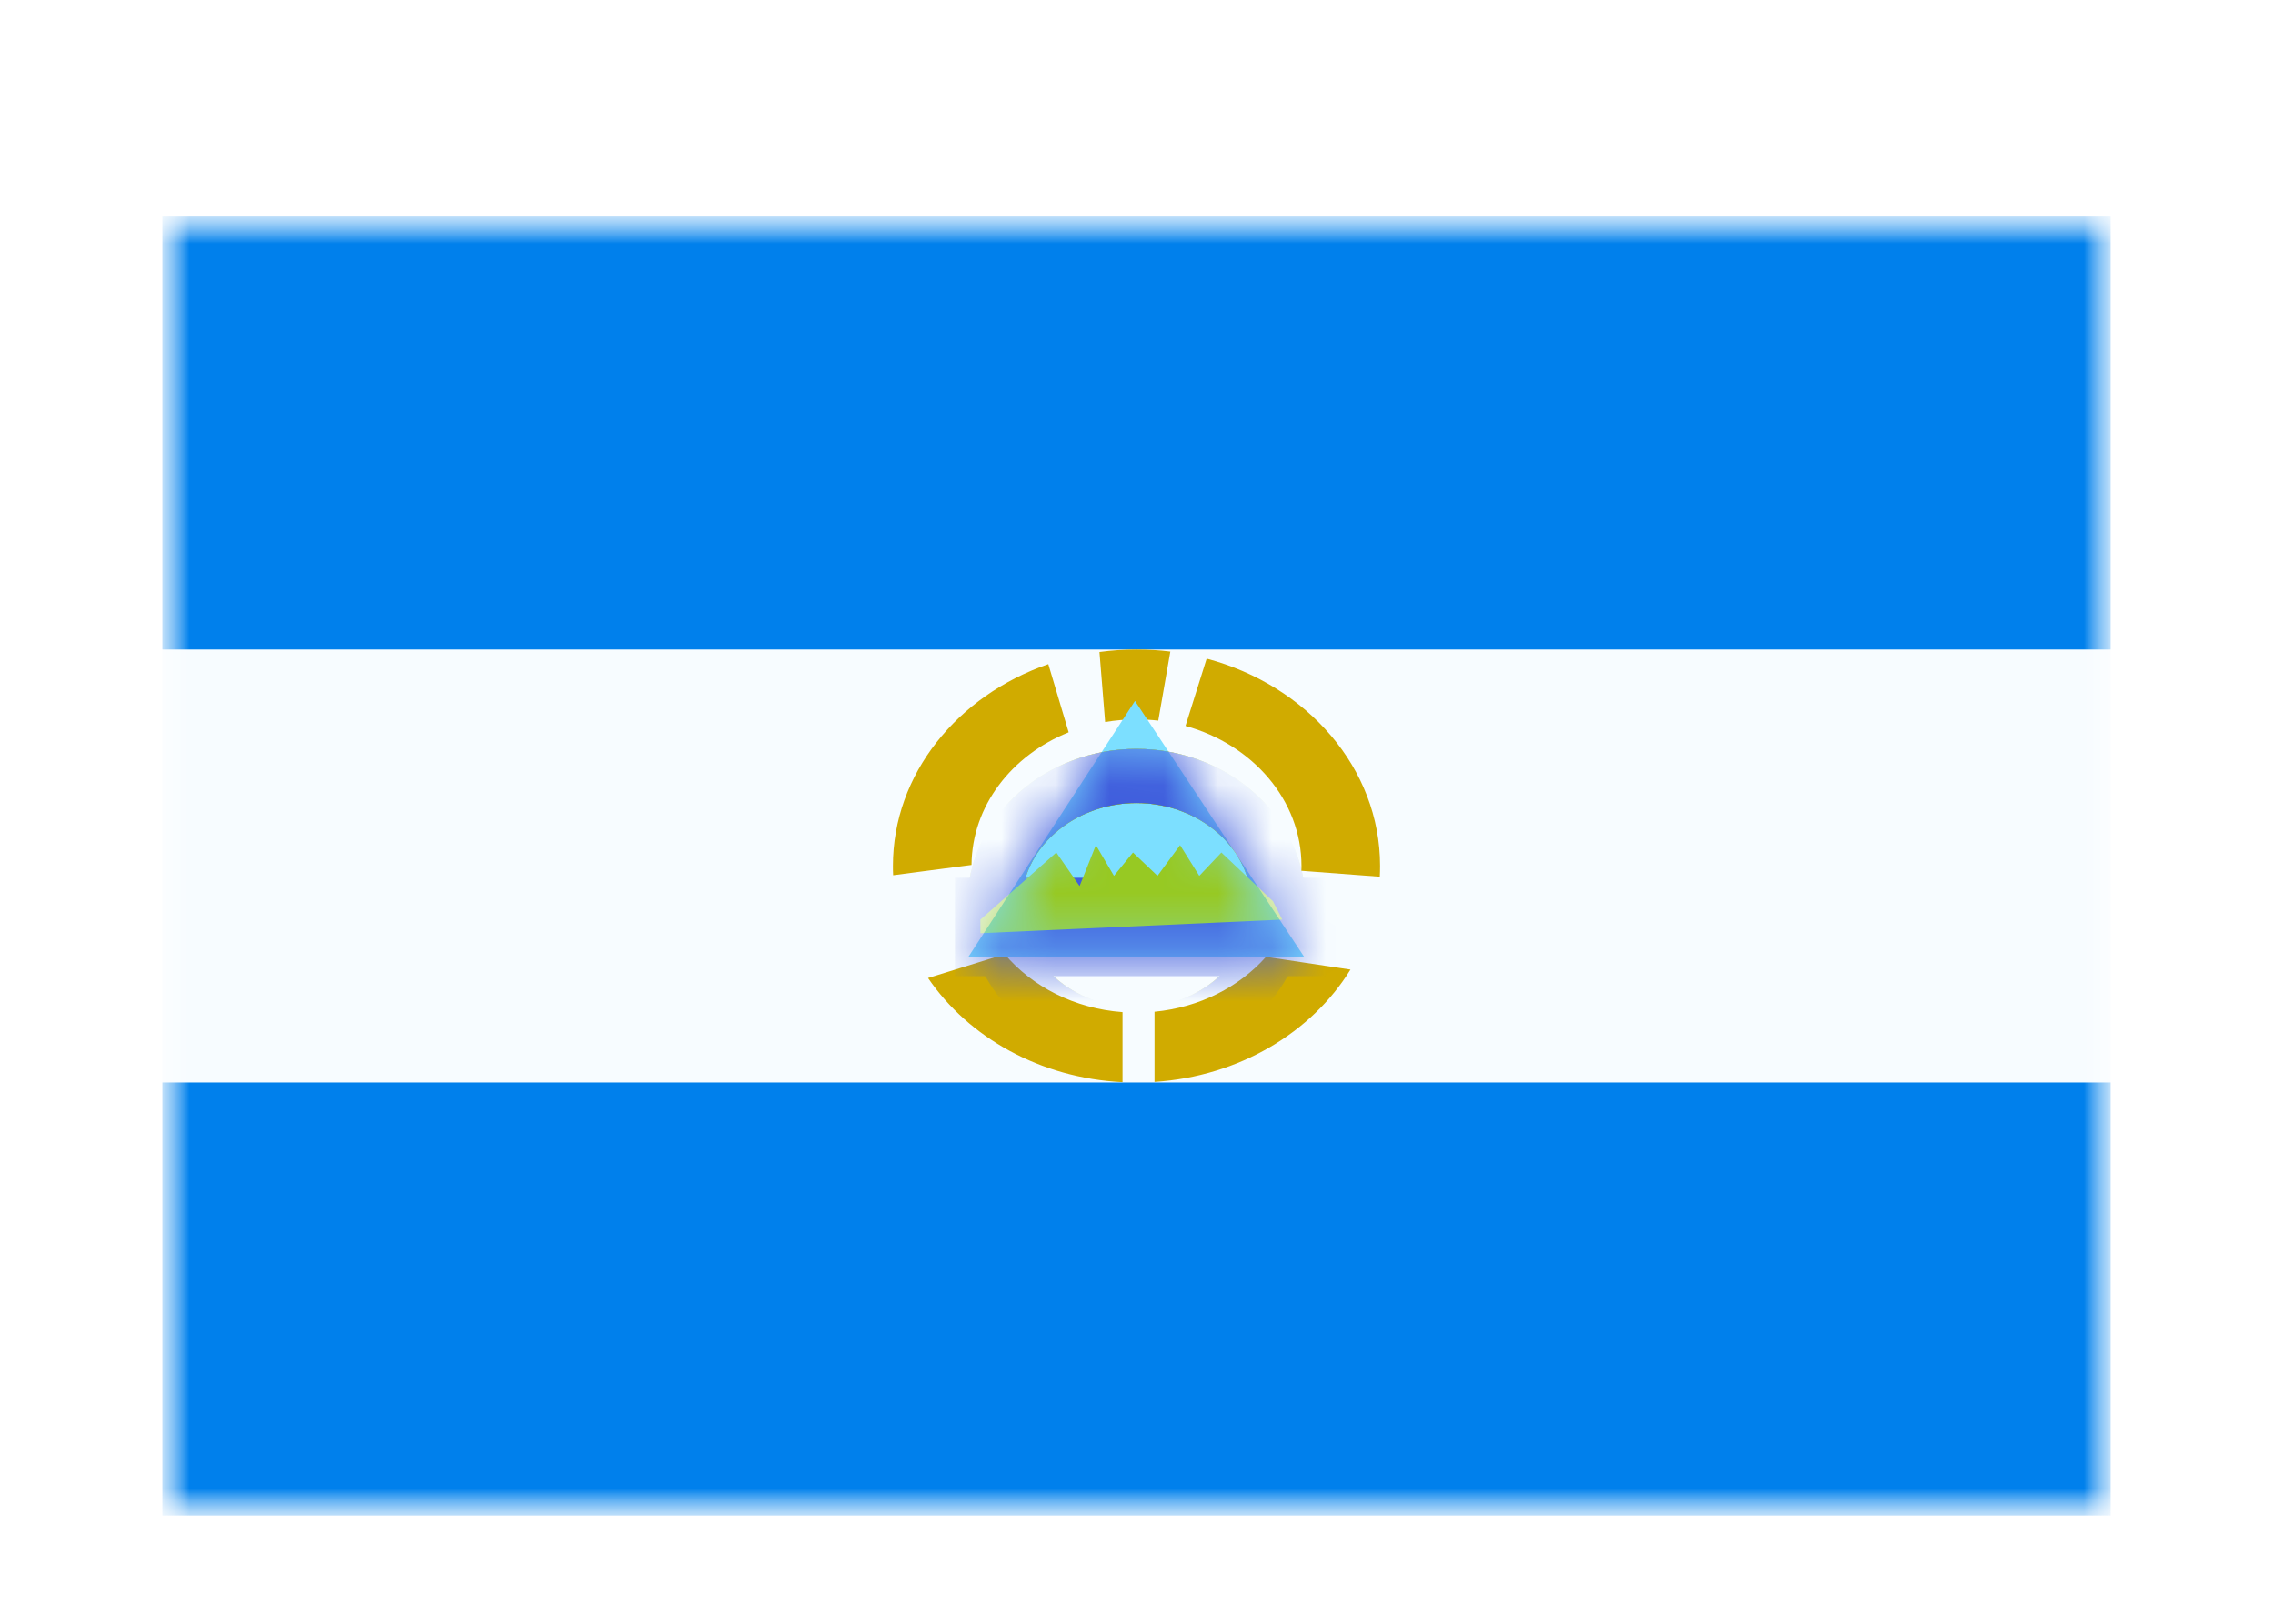 <svg width="42" height="30" viewBox="0 0 42 30" fill="none" xmlns="http://www.w3.org/2000/svg">
<g filter="url(#filter0_dd_5_7783)">
<mask id="mask0_5_7783" style="mask-type:alpha" maskUnits="userSpaceOnUse" x="3" y="2" width="36" height="24">
<rect x="3" y="2" width="36" height="24" fill="white"/>
</mask>
<g mask="url(#mask0_5_7783)">
<path fill-rule="evenodd" clip-rule="evenodd" d="M3 2V26H39V2H3Z" fill="#F7FCFF"/>
<mask id="mask1_5_7783" style="mask-type:alpha" maskUnits="userSpaceOnUse" x="3" y="2" width="36" height="24">
<path fill-rule="evenodd" clip-rule="evenodd" d="M3 2V26H39V2H3Z" fill="white"/>
</mask>
<g mask="url(#mask1_5_7783)">
<path fill-rule="evenodd" clip-rule="evenodd" d="M3 2V10H39V2H3Z" fill="#0080EC"/>
<path fill-rule="evenodd" clip-rule="evenodd" d="M3 18V26H39V18H3Z" fill="#0080EC"/>
<path fill-rule="evenodd" clip-rule="evenodd" d="M21 10C21.212 10 21.421 10.013 21.625 10.038L21.402 11.314C21.27 11.299 21.136 11.291 21 11.291C20.802 11.291 20.608 11.308 20.421 11.34L20.316 10.046C20.539 10.016 20.768 10 21 10ZM22.296 10.168L21.905 11.412C23.146 11.755 24.048 12.784 24.048 14C24.048 14.03 24.047 14.06 24.046 14.089L25.495 14.198C25.498 14.133 25.5 14.067 25.5 14C25.5 12.191 24.15 10.663 22.296 10.168ZM24.953 15.914C24.239 17.075 22.897 17.887 21.333 17.989V16.693C22.167 16.613 22.899 16.233 23.392 15.679L24.953 15.914ZM17.149 16.07C17.896 17.166 19.218 17.917 20.742 17.994V16.7C19.854 16.634 19.074 16.229 18.566 15.63L17.149 16.07ZM16.504 14.171C16.501 14.115 16.5 14.057 16.5 14C16.5 12.302 17.691 10.85 19.371 10.27L19.747 11.53C18.695 11.952 17.961 12.89 17.952 13.981L16.504 14.171Z" fill="#D0AB00"/>
<path fill-rule="evenodd" clip-rule="evenodd" d="M20.972 10.95L17.893 15.681H24.099L20.972 10.95Z" fill="#7CDFFF"/>
<mask id="mask2_5_7783" style="mask-type:alpha" maskUnits="userSpaceOnUse" x="17" y="10" width="8" height="6">
<path fill-rule="evenodd" clip-rule="evenodd" d="M20.972 10.95L17.893 15.681H24.099L20.972 10.95Z" fill="white"/>
</mask>
<g mask="url(#mask2_5_7783)">
<path d="M21 17.118C22.394 17.118 23.627 16.101 23.627 14.727C23.627 13.353 22.394 12.336 21 12.336C19.606 12.336 18.373 13.353 18.373 14.727C18.373 16.101 19.606 17.118 21 17.118Z" stroke="#E31D1C"/>
<path d="M21 17.118C22.394 17.118 23.627 16.101 23.627 14.727C23.627 13.353 22.394 12.336 21 12.336C19.606 12.336 18.373 13.353 18.373 14.727C18.373 16.101 19.606 17.118 21 17.118Z" stroke="#FFD018"/>
<path d="M21 17.118C22.394 17.118 23.627 16.101 23.627 14.727C23.627 13.353 22.394 12.336 21 12.336C19.606 12.336 18.373 13.353 18.373 14.727C18.373 16.101 19.606 17.118 21 17.118Z" stroke="#4EDD00"/>
<path d="M21 17.118C22.394 17.118 23.627 16.101 23.627 14.727C23.627 13.353 22.394 12.336 21 12.336C19.606 12.336 18.373 13.353 18.373 14.727C18.373 16.101 19.606 17.118 21 17.118Z" stroke="#3D58DB"/>
<rect x="17.645" y="14.218" width="7.036" height="1.818" fill="#3D58DB"/>
<path fill-rule="evenodd" clip-rule="evenodd" d="M18.116 14.991L19.519 13.751L19.949 14.371L20.25 13.615L20.584 14.182L20.935 13.751L21.388 14.182L21.805 13.615L22.16 14.182L22.568 13.751L23.522 14.652L23.693 14.991L18.116 15.242V14.991Z" fill="#97C923"/>
</g>
</g>
</g>
</g>
<defs>
<filter id="filter0_dd_5_7783" x="0" y="0" width="42" height="30" filterUnits="userSpaceOnUse" color-interpolation-filters="sRGB">
<feFlood flood-opacity="0" result="BackgroundImageFix"/>
<feColorMatrix in="SourceAlpha" type="matrix" values="0 0 0 0 0 0 0 0 0 0 0 0 0 0 0 0 0 0 127 0" result="hardAlpha"/>
<feOffset dy="1"/>
<feGaussianBlur stdDeviation="1"/>
<feColorMatrix type="matrix" values="0 0 0 0 0.063 0 0 0 0 0.094 0 0 0 0 0.157 0 0 0 0.06 0"/>
<feBlend mode="normal" in2="BackgroundImageFix" result="effect1_dropShadow_5_7783"/>
<feColorMatrix in="SourceAlpha" type="matrix" values="0 0 0 0 0 0 0 0 0 0 0 0 0 0 0 0 0 0 127 0" result="hardAlpha"/>
<feOffset dy="1"/>
<feGaussianBlur stdDeviation="1.5"/>
<feColorMatrix type="matrix" values="0 0 0 0 0.063 0 0 0 0 0.094 0 0 0 0 0.157 0 0 0 0.1 0"/>
<feBlend mode="normal" in2="effect1_dropShadow_5_7783" result="effect2_dropShadow_5_7783"/>
<feBlend mode="normal" in="SourceGraphic" in2="effect2_dropShadow_5_7783" result="shape"/>
</filter>
</defs>
</svg>
